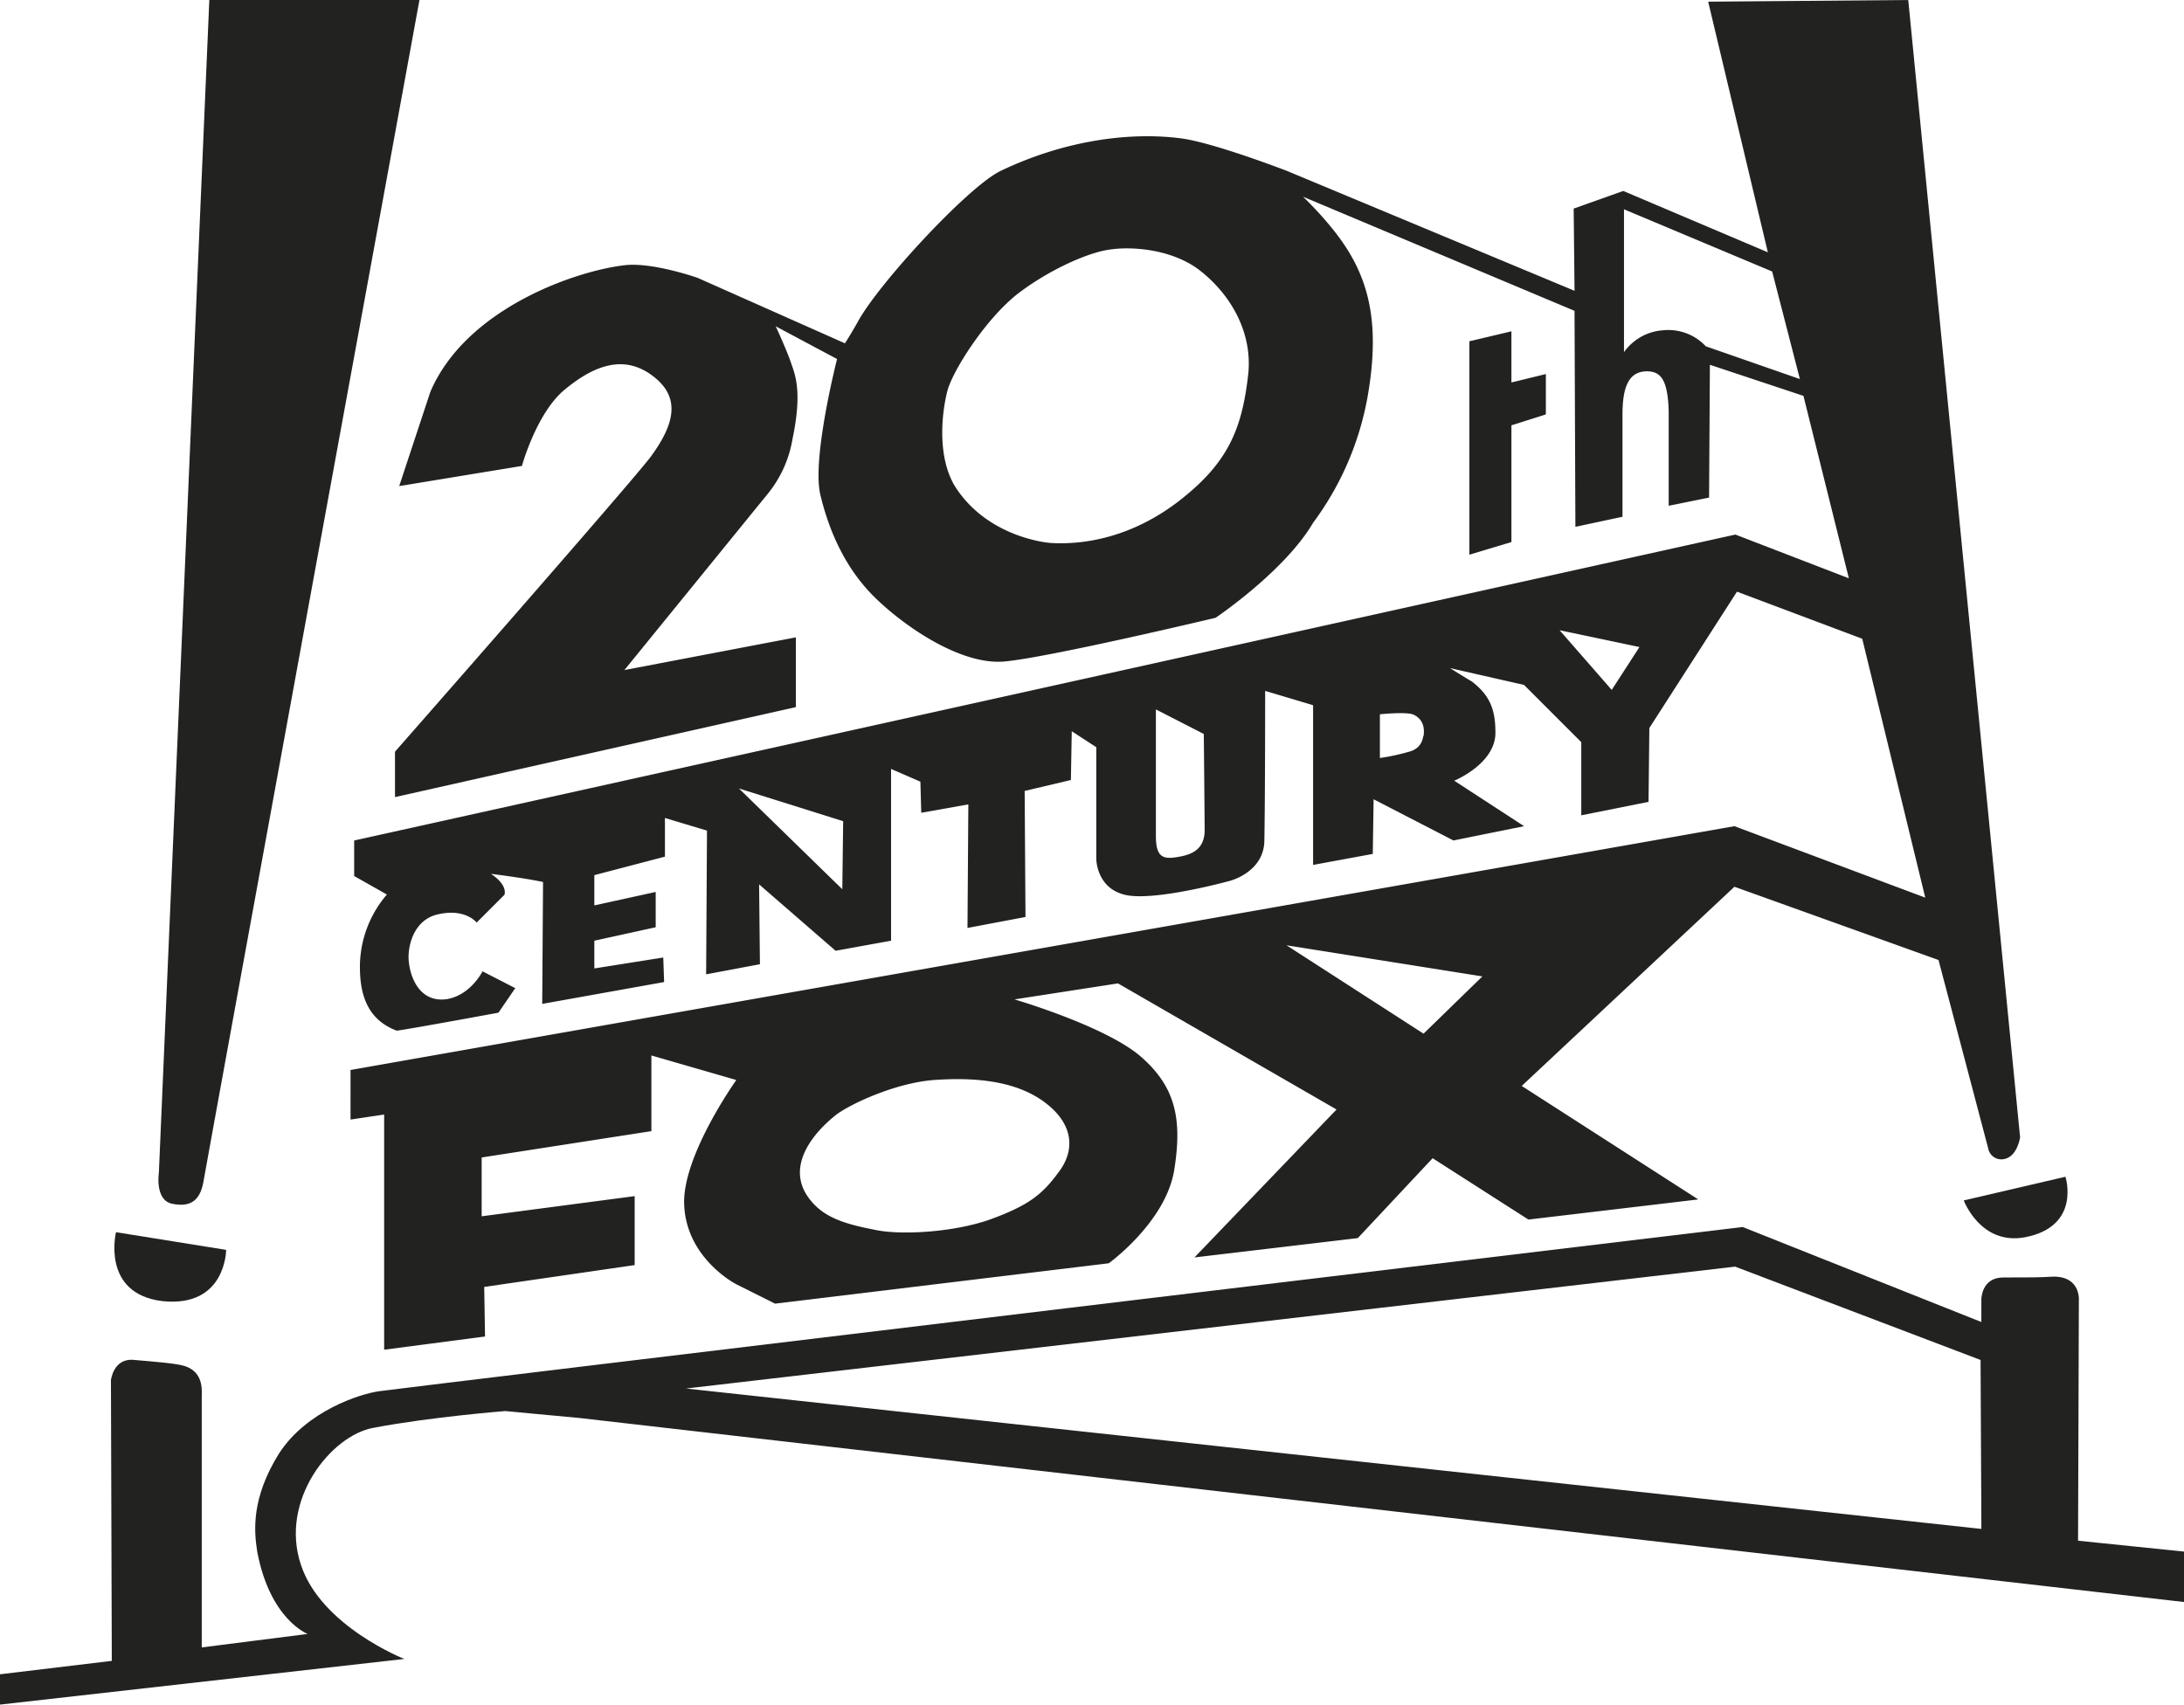 <svg xmlns="http://www.w3.org/2000/svg" viewBox="0 0 533.9 416.77"><defs><style>.cls-1{fill:#222221;}</style></defs><title>logo_20th_century</title><g id="Laag_2" data-name="Laag 2"><g id="Layer_1" data-name="Layer 1"><path class="cls-1" d="M533.9,379.36v12.33l-392.31-45L123.51,345s-18.3,1.44-32.27,4.11c-10.28,1.85-23,17.68-17.67,33.5,4.93,15,25.27,23,25.27,23L0,416.77v-7.41l27.33-3.28-.21-68.64s.62-5.55,5.76-4.93c4.72.41,10.07.82,12.12,1.44,3.29,1,4.52,3.49,4.32,7.19v61.65l25.89-3.29S66,396,62.88,379.36c-.82-5.14-1.44-13.15,5.34-24,6.79-10.48,19.94-14.59,24.46-15.21C97,339.49,426,300,426,300l58.36,23.23v-5.55s0-5.34,5.34-5.34c7.61,0,8.22,0,12.34-.21,6.78,0,6.16,6,6.16,6l-.2,58.57Zm-49.53-5.54-.2-41.31-60-22.82-256.47,29.8Z"/><path class="cls-1" d="M504.92,287.71s3.91,12.12-9.86,14.79c-10.89,2.06-15-9-15-9Z"/><path class="cls-1" d="M466.49,0l27.34,278.05s-.62,4.72-3.91,5.34a3.27,3.27,0,0,1-3.9-2.67l-12.13-46L424,216.81l-52,48.7,43.16,27.75-41.52,4.92-23.42-15-18.29,19.53L292,307.44l34.73-36.17-53.43-30.83L248,244.35s21.79,6.37,30.62,13.76c8.63,7.4,10.48,15.21,8.43,27.95s-16,22.81-16,22.81l-81.59,9.87L180,314s-12.13-6.17-12.74-19.32c-.62-11.92,12.74-30.62,12.74-30.62l-20.76-6v18.5L117.75,283v14.38l37.4-4.93v16.86l-36.78,5.34.2,12.12L93.91,330V272.5l-8.22,1.23V261.61L424,202l46.65,17.47-15.41-63.3-30.62-11.51L403.2,178,403,196.05l-16.44,3.29V181.46l-14-14-18.09-4.11s3.91,2.46,5.35,3.28c4.52,3.5,5.75,7,5.75,12.54,0,7.6-10.07,11.71-10.07,11.71L372.58,202l-17.27,3.49-19.52-10.07-.2,13.36L321,211.47V172.42l-11.72-3.5s0,26.93-.2,36.79c-.21,7.6-8.43,9.66-8.43,9.66s-19.32,5.34-26.1,3.29C268,216.81,268,210,268,210V182.69l-6-3.9-.21,11.92-11.3,2.67.2,30.82-14.18,2.68.21-30.21-11.51,2.05-.21-7.6L217.83,188V230l-13.56,2.46-18.7-16.23.2,19.52-13.15,2.47.21-35.14L162.55,200v9.45l-17.26,4.52v7.4l15-3.29v8.63l-15,3.29v6.78l16.85-2.67.21,6-29.8,5.34.2-29.8s-3.49-.82-12.74-2c4.32,2.88,3.29,5.14,3.29,5.14l-6.78,6.78s-2.67-3.49-9.25-2.06c-5.14,1-7.4,6-7.4,10.69.21,4.93,2.88,11.1,9.46,10.07,5.75-1,8.63-6.78,8.63-6.78l8,4.11-4.11,6S100.49,251.54,97,252c-7.2-2.67-8.84-8.84-9-14.59a27.18,27.18,0,0,1,6.58-18.7l-8-4.52V205.5l337.65-74.8,27.74,10.69-11.1-44.6L418,89.19l-.2,32.47-9.87,2v-23c-.2-8-2.05-9.66-4.93-9.87-4.93-.2-6.37,3.91-6.37,10.69v24.87l-11.51,2.46L384.91,76,318.53,48.09a86.75,86.75,0,0,1,7,7.6c8.22,10.07,12.12,21,9,40.07A73.23,73.23,0,0,1,321,127.82c-7,11.92-23.84,23.23-23.84,23.23s-40.49,9.65-51.58,10.68c-10.9,1-25.08-9-32.06-16s-10.9-16-13-24.86c-2.06-9,4.11-33.09,4.11-33.09l-15-8s2.67,5.75,3.7,8.83c1,2.88,2.87,7,.41,18.7a28.69,28.69,0,0,1-6.17,13.57l-34.93,42.95,41.92-8v17.06l-98,22v-11.1s59.19-67.4,62.68-72.34c5.35-7.39,7.4-14,.62-19.31-7-5.55-14.39-3.09-22,3.28-6.78,5.76-10.27,18.5-10.27,18.5l-30,4.93,7.6-23c8.64-20.34,35.35-29.59,47.48-31,6.78-.82,17.88,3.09,17.88,3.09l36,16s1.23-1.85,3.08-5.13c4.93-9.25,26.92-33.09,34.94-37,15-7.2,30.82-9.66,44-8,8,1,26.1,8,26.1,8L384.91,71.1,384.7,51l12.13-4.31,35.34,15L417.58.41ZM440,92.68l-6.78-26.3L397,51.17V86.1a12.77,12.77,0,0,1,9.46-5.34A12.54,12.54,0,0,1,417,84.67Zm-46,76,6.78-10.48-19.52-4.11Zm-46,84.05,14.38-14-47.88-7.61Zm0-72.75c.41-2.67-.62-4.52-2.67-5.34-2.06-.62-8,0-8,0v10.69a52.4,52.4,0,0,0,6.78-1.44C345.66,183.51,347.51,182.69,347.92,180ZM305.17,91.24c1-10.68-4.93-19.93-12.33-25.48-6.78-4.93-16.44-5.55-21.58-4.73-4.93.62-14.59,4.73-22.6,10.9-8,6.37-15.83,18.9-17.06,23.63s-2.67,15.41,1.64,23c6.79,11.09,19.12,13.76,23.43,14.18,6.17.41,19.32-.21,32.88-11.31C300.65,112.41,303.73,104.19,305.17,91.24ZM294.49,203.45c0-3.08-.21-24-.21-24l-11.71-6v31c0,5.55,2.05,5.75,6.16,4.93S294.28,206.53,294.49,203.45Zm-35.76,83.23c4.11-5.35,3.7-11.51-2.67-16.65s-15.62-6.78-27.34-6c-9.86.62-21.37,6.17-24.45,8.64-6.17,4.93-12.33,13.14-6.17,20.75,3.29,4.11,8,5.76,15.42,7.19,6,1.44,19.31.82,28.56-2.47C251.53,294.69,254.82,292,258.73,286.68Zm-52.82-69.26.21-16.64-25.48-8Z"/><path class="cls-1" d="M377.9,91.45v9.87s-5.14,1.64-8.42,2.67v28.54l-10.28,3.09V83.44L369.48,81V93.51Z"/><path class="cls-1" d="M51.17,0h51.37S50.76,282.77,49.73,288.94c-.82,4.52-3.08,6.37-7.81,5.34-4.11-1-3.08-7.6-3.08-7.6Z"/><path class="cls-1" d="M28.36,301.27l26.92,4.32s0,14.18-15.62,12.53C24.66,316.27,28.36,301.27,28.36,301.27Z"/></g></g></svg>